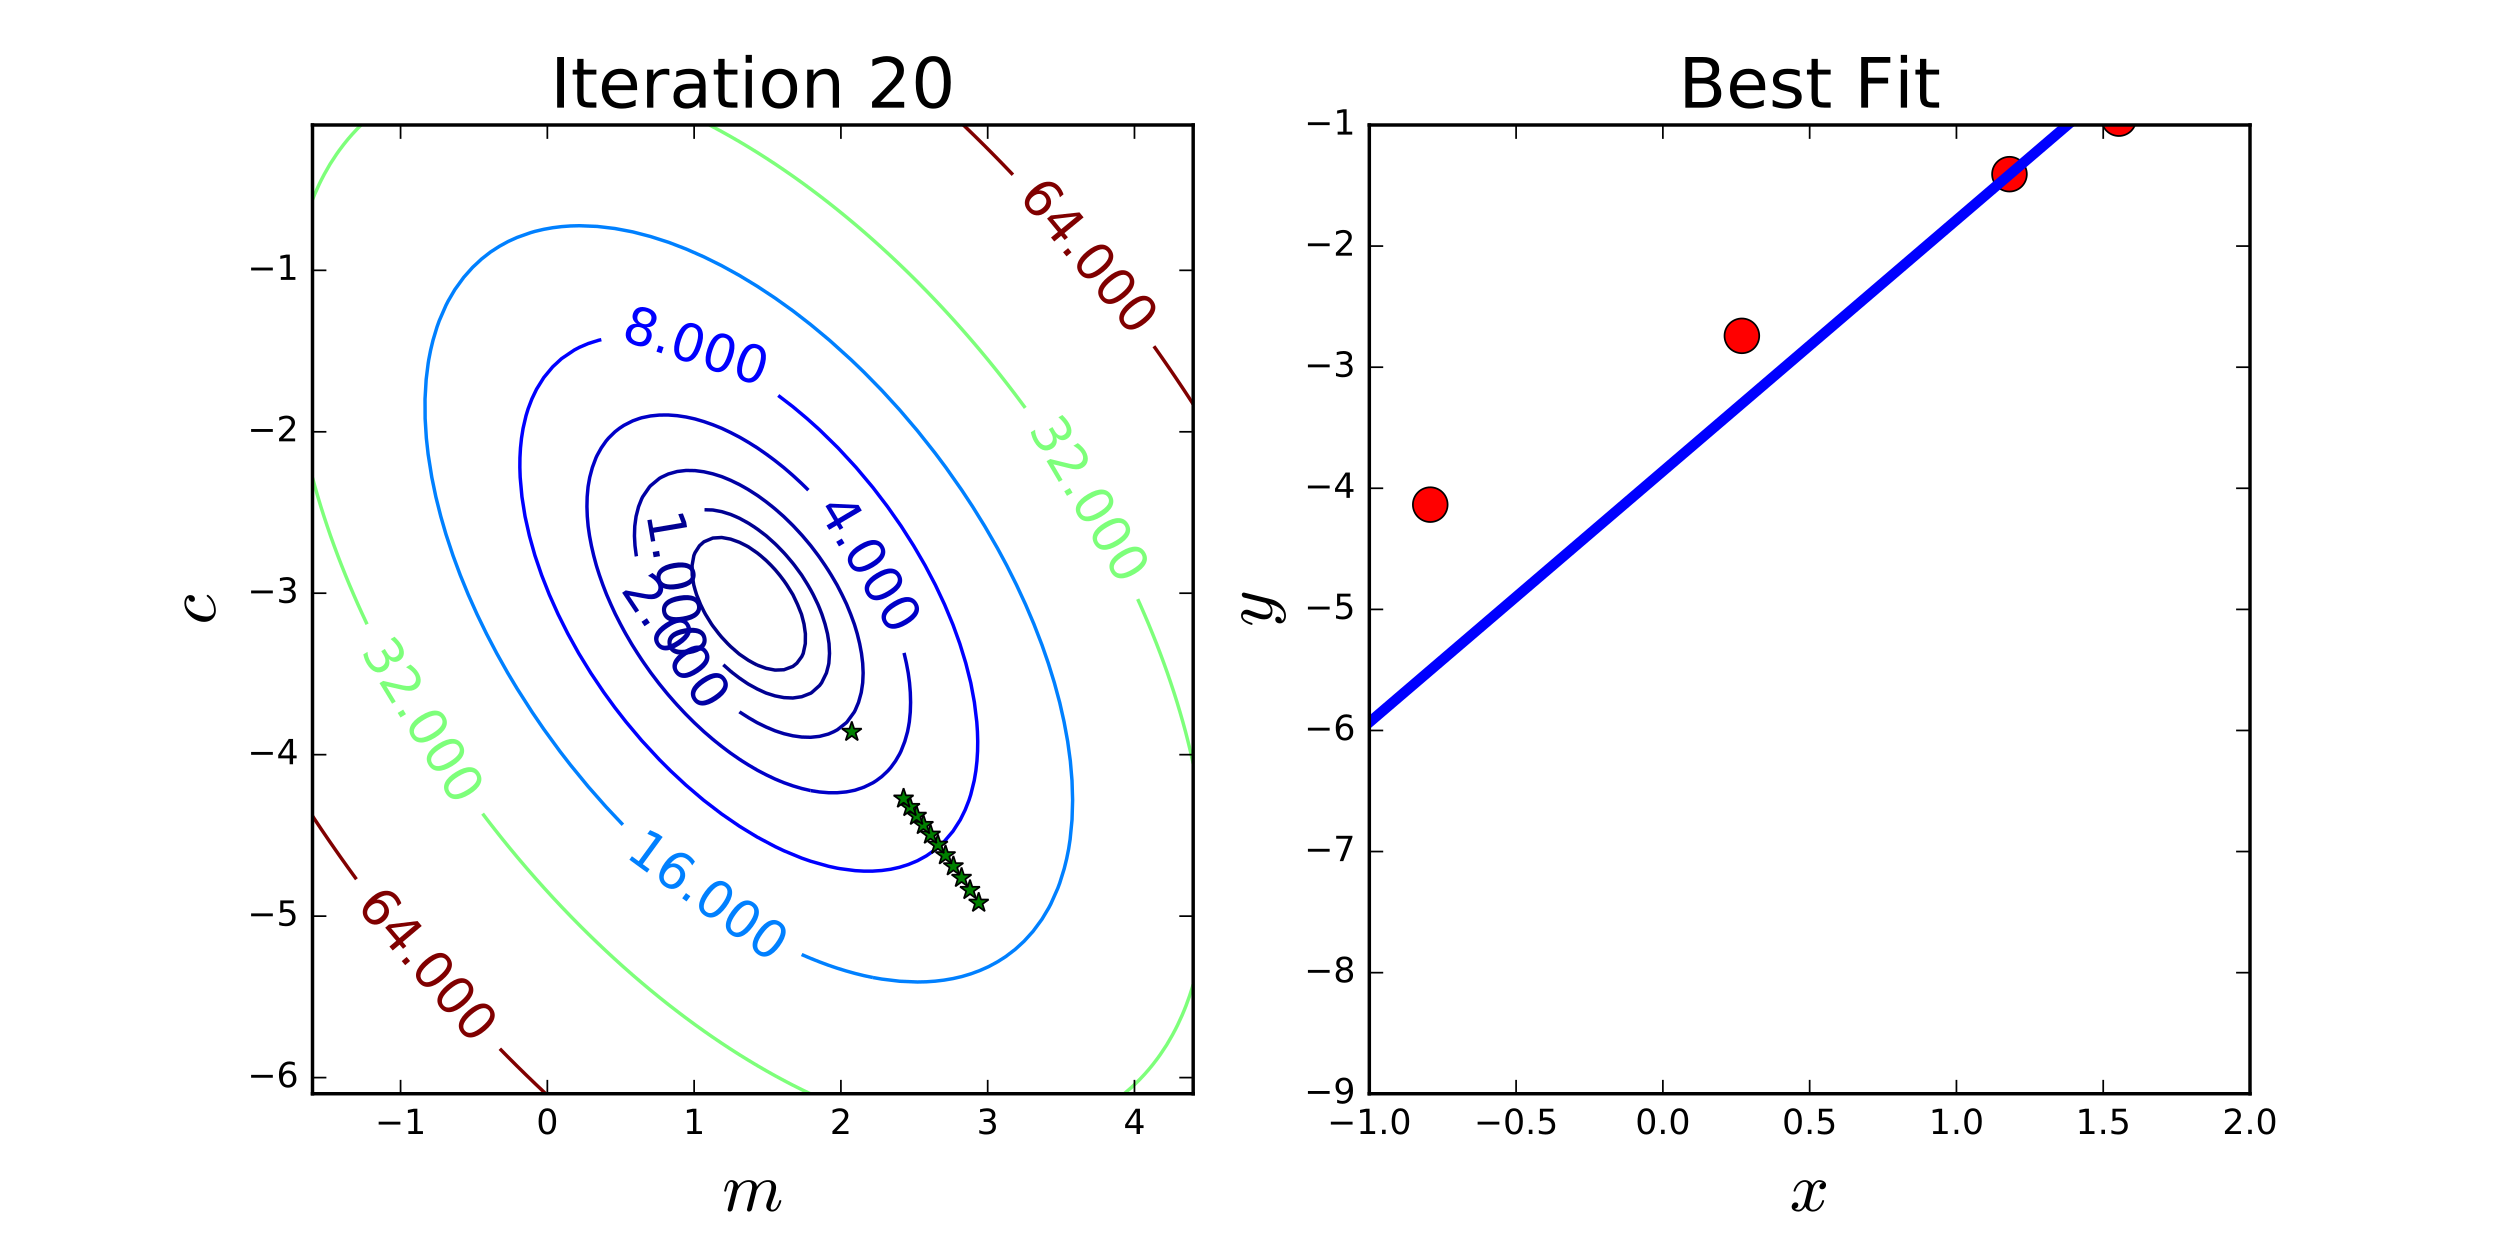 <?xml version="1.0" encoding="utf-8" standalone="no"?>
<!DOCTYPE svg PUBLIC "-//W3C//DTD SVG 1.1//EN"
  "http://www.w3.org/Graphics/SVG/1.1/DTD/svg11.dtd">
<!-- Created with matplotlib (http://matplotlib.org/) -->
<svg height="360pt" version="1.1" viewBox="0 0 720 360" width="720pt" xmlns="http://www.w3.org/2000/svg" xmlns:xlink="http://www.w3.org/1999/xlink">
 <defs>
  <style type="text/css">
*{stroke-linecap:butt;stroke-linejoin:round;stroke-miterlimit:100000;}
  </style>
 </defs>
 <g id="figure_1">
  <g id="patch_1">
   <path d="M 0 360 
L 720 360 
L 720 0 
L 0 0 
L 0 360 
z
" style="fill:none;"/>
  </g>
  <g id="axes_1">
   <g id="patch_2">
    <path d="M 90 315 
L 343.636 315 
L 343.636 36 
L 90 36 
L 90 315 
z
" style="fill:none;"/>
   </g>
   <g id="LineCollection_1"/>
   <g id="LineCollection_2">
    <path clip-path="url(#p084e4c4c6a)" d="M 218.099 191.554 
L 217.028 191 
L 215.537 190.168 
L 212.975 188.424 
L 212.677 188.182 
L 210.413 186.197 
L 209.569 185.364 
L 207.851 183.522 
L 207.032 182.545 
L 205.289 180.274 
L 204.908 179.727 
L 203.166 176.909 
L 202.727 176.087 
L 201.759 174.091 
L 200.614 171.273 
L 200.165 169.786 
L 199.8 168.455 
L 199.362 165.636 
L 199.324 162.818 
L 199.83 160 
L 200.165 159.182 
L 201.452 157.182 
L 202.727 156.042 
L 205.289 154.96 
L 207.851 154.797 
L 210.413 155.266 
L 212.975 156.189 
L 214.957 157.182 
L 215.537 157.496 
L 218.099 159.261 
L 219.017 160 
L 220.661 161.433 
L 222.067 162.818 
L 223.223 164.058 
L 224.541 165.636 
L 225.785 167.269 
L 226.603 168.455 
L 228.347 171.254 
L 228.358 171.273 
L 229.69 174.091 
L 230.826 176.909 
L 230.909 177.204 
L 231.555 179.727 
L 231.954 182.545 
L 231.93 185.364 
L 231.329 188.182 
L 230.909 189.093 
L 229.502 191 
L 228.347 191.929 
L 225.785 192.888 
L 223.223 192.988 
L 220.661 192.488 
L 218.099 191.554 
" style="fill:none;stroke:#000089;"/>
   </g>
   <g id="LineCollection_3">
    <path clip-path="url(#p084e4c4c6a)" d="M 202.9 146.807 
L 205.289 146.88 
L 207.851 147.355 
L 210.413 148.15 
L 211.775 148.727 
L 212.975 149.265 
L 215.537 150.679 
L 216.889 151.545 
L 218.099 152.365 
L 220.661 154.306 
L 220.729 154.364 
L 223.223 156.608 
L 223.81 157.182 
L 225.785 159.227 
L 226.476 160 
L 228.347 162.223 
L 228.813 162.818 
L 230.883 165.636 
L 230.909 165.676 
L 232.643 168.455 
L 233.471 169.894 
L 234.213 171.273 
L 235.573 174.091 
L 236.033 175.195 
L 236.701 176.909 
L 237.611 179.727 
L 238.322 182.545 
L 238.595 184.246 
L 238.763 185.364 
L 238.9 188.182 
L 238.709 191 
L 238.595 191.565 
L 238.008 193.818 
L 236.624 196.636 
L 236.033 197.428 
L 233.771 199.455 
L 233.471 199.651 
L 230.909 200.652 
L 228.347 201.026 
L 225.785 200.913 
L 223.223 200.416 
L 220.661 199.609 
L 220.307 199.455 
L 218.099 198.437 
L 215.537 197.027 
L 214.935 196.636 
L 212.975 195.294 
L 211.039 193.818 
L 210.413 193.313 
L 208.315 191.446 
" style="fill:none;stroke:#000092;"/>
   </g>
   <g id="LineCollection_4">
    <path clip-path="url(#p084e4c4c6a)" d="M 183.289 160.224 
L 183.245 160 
L 182.878 157.182 
L 182.721 154.364 
L 182.809 151.545 
L 183.186 148.727 
L 183.908 145.909 
L 184.793 143.683 
L 185.086 143.091 
L 187.022 140.273 
L 187.355 139.902 
L 189.917 137.77 
L 190.465 137.455 
L 192.479 136.509 
L 195.041 135.791 
L 197.603 135.489 
L 200.165 135.534 
L 202.727 135.873 
L 205.289 136.462 
L 207.851 137.266 
L 208.322 137.455 
L 210.413 138.326 
L 212.975 139.572 
L 214.238 140.273 
L 215.537 141.022 
L 218.099 142.662 
L 218.706 143.091 
L 220.661 144.526 
L 222.414 145.909 
L 223.223 146.573 
L 225.677 148.727 
L 225.785 148.826 
L 228.347 151.333 
L 228.552 151.545 
L 230.909 154.092 
L 231.148 154.364 
L 233.471 157.125 
L 233.517 157.182 
L 235.655 160 
L 236.033 160.524 
L 237.607 162.818 
L 238.595 164.334 
L 239.403 165.636 
L 241.055 168.455 
L 241.157 168.643 
L 242.506 171.273 
L 243.719 173.802 
L 243.852 174.091 
L 244.999 176.909 
L 246.037 179.727 
L 246.281 180.507 
L 246.888 182.545 
L 247.578 185.364 
L 248.108 188.182 
L 248.453 191 
L 248.583 193.818 
L 248.46 196.636 
L 248.039 199.455 
L 247.26 202.273 
L 246.281 204.58 
L 246.01 205.091 
L 243.953 207.909 
L 243.719 208.156 
L 241.157 210.179 
L 240.132 210.727 
L 238.595 211.402 
L 236.033 212.071 
L 233.471 212.338 
L 230.909 212.267 
L 228.347 211.909 
L 225.785 211.308 
L 223.979 210.727 
L 223.223 210.474 
L 220.661 209.394 
L 218.099 208.149 
L 217.672 207.909 
L 215.537 206.662 
L 213.076 205.091 
L 212.975 205.024 
L 212.953 205.008 
" style="fill:none;stroke:#0000a4;"/>
   </g>
   <g id="LineCollection_5">
    <path clip-path="url(#p084e4c4c6a)" d="M 233.471 227.691 
L 233.231 227.636 
L 230.909 227.091 
L 228.347 226.329 
L 225.785 225.424 
L 224.302 224.818 
L 223.223 224.365 
L 220.661 223.146 
L 218.456 222 
L 218.099 221.809 
L 215.537 220.301 
L 213.758 219.182 
L 212.975 218.675 
L 210.413 216.9 
L 209.686 216.364 
L 207.851 214.973 
L 206.058 213.545 
L 205.289 212.915 
L 202.742 210.727 
L 202.727 210.714 
L 200.165 208.328 
L 199.733 207.909 
L 197.603 205.781 
L 196.94 205.091 
L 195.041 203.057 
L 194.336 202.273 
L 192.479 200.142 
L 191.902 199.455 
L 189.917 197.017 
L 189.618 196.636 
L 187.479 193.818 
L 187.355 193.648 
L 185.491 191 
L 184.793 189.973 
L 183.618 188.182 
L 182.231 185.988 
L 181.85 185.364 
L 180.21 182.545 
L 179.669 181.57 
L 178.683 179.727 
L 177.243 176.909 
L 177.107 176.624 
L 175.943 174.091 
L 174.717 171.273 
L 174.545 170.84 
L 173.628 168.455 
L 172.631 165.636 
L 171.983 163.612 
L 171.738 162.818 
L 170.981 160 
L 170.329 157.182 
L 169.792 154.364 
L 169.421 151.805 
L 169.385 151.545 
L 169.138 148.727 
L 169.038 145.909 
L 169.104 143.091 
L 169.355 140.273 
L 169.421 139.847 
L 169.846 137.455 
L 170.602 134.636 
L 171.652 131.818 
L 171.983 131.121 
L 173.164 129 
L 174.545 127.026 
L 175.258 126.182 
L 177.107 124.364 
L 178.389 123.364 
L 179.669 122.51 
L 182.231 121.21 
L 184.081 120.545 
L 184.793 120.321 
L 187.355 119.793 
L 189.917 119.536 
L 192.479 119.519 
L 195.041 119.714 
L 197.603 120.101 
L 199.635 120.545 
L 200.165 120.665 
L 202.727 121.421 
L 205.289 122.321 
L 207.851 123.351 
L 207.878 123.364 
L 210.413 124.569 
L 212.975 125.896 
L 213.477 126.182 
L 215.537 127.39 
L 218.099 128.991 
L 218.112 129 
L 220.661 130.774 
L 222.084 131.818 
L 223.223 132.678 
L 225.691 134.636 
L 225.785 134.713 
L 228.347 136.928 
L 228.93 137.455 
L 230.909 139.295 
L 231.916 140.273 
L 232.809 141.165 
" style="fill:none;stroke:#0000c8;"/>
    <path clip-path="url(#p084e4c4c6a)" d="M 260.362 188.039 
L 260.4 188.182 
L 261.042 191 
L 261.567 193.818 
L 261.653 194.452 
L 261.94 196.636 
L 262.171 199.455 
L 262.25 202.273 
L 262.161 205.091 
L 261.884 207.909 
L 261.653 209.267 
L 261.372 210.727 
L 260.575 213.545 
L 259.475 216.364 
L 259.091 217.137 
L 257.9 219.182 
L 256.529 221.064 
L 255.704 222 
L 253.967 223.641 
L 252.39 224.818 
L 251.405 225.448 
L 248.843 226.698 
L 246.281 227.566 
L 245.96 227.636 
L 243.719 228.07 
L 241.157 228.303 
L 238.595 228.301 
L 236.033 228.089 
L 233.471 227.691 
" style="fill:none;stroke:#0000c8;"/>
   </g>
   <g id="LineCollection_6">
    <path clip-path="url(#p084e4c4c6a)" d="M 224.134 113.895 
L 228.347 117.129 
L 232.422 120.545 
L 236.033 123.789 
L 241.353 129 
L 246.558 134.636 
L 251.405 140.412 
L 255.596 145.909 
L 259.543 151.545 
L 263.133 157.182 
L 266.411 162.818 
L 269.376 168.455 
L 272.029 174.091 
L 274.463 179.938 
L 276.422 185.364 
L 278.153 191 
L 279.587 196.685 
L 280.625 202.273 
L 281.312 207.909 
L 281.503 210.727 
L 281.582 213.545 
L 281.539 216.364 
L 281.364 219.182 
L 281.047 222 
L 280.573 224.818 
L 279.587 228.823 
L 279.067 230.455 
L 277.959 233.273 
L 276.571 236.091 
L 274.463 239.386 
L 271.901 242.401 
L 269.339 244.72 
L 266.777 246.497 
L 264.215 247.898 
L 261.653 248.963 
L 259.091 249.775 
L 256.529 250.348 
L 253.967 250.702 
L 251.405 250.877 
L 248.843 250.887 
L 246.281 250.745 
L 241.994 250.182 
L 241.157 250.043 
L 238.595 249.486 
L 233.471 248.034 
L 230.909 247.145 
L 225.785 245.029 
L 223.223 243.815 
L 218.099 241.091 
L 212.975 237.965 
L 207.851 234.442 
L 202.639 230.455 
L 197.603 226.163 
L 193.126 222 
L 189.917 218.798 
L 184.793 213.256 
L 180.297 207.909 
L 177.107 203.816 
L 173.929 199.455 
L 170.143 193.818 
L 166.682 188.182 
L 163.557 182.545 
L 160.734 176.909 
L 158.21 171.273 
L 155.987 165.636 
L 154.05 159.952 
L 152.483 154.364 
L 151.213 148.727 
L 150.32 143.091 
L 149.81 137.455 
L 149.717 134.636 
L 149.743 131.818 
L 149.9 129 
L 150.197 126.182 
L 150.648 123.364 
L 151.488 119.746 
L 152.105 117.727 
L 153.177 114.909 
L 154.525 112.091 
L 156.612 108.738 
L 159.174 105.65 
L 161.736 103.282 
L 165.384 100.818 
L 166.86 100.034 
L 169.421 98.938 
L 172.393 98 
L 173.184 97.824 
L 173.184 97.824 
" style="fill:none;stroke:#0000ff;"/>
   </g>
   <g id="LineCollection_7">
    <path clip-path="url(#p084e4c4c6a)" d="M 251.405 281.529 
L 249.748 281.182 
L 248.843 280.989 
L 246.281 280.356 
L 243.719 279.643 
L 241.157 278.857 
L 239.695 278.364 
L 238.595 277.987 
L 236.033 277.034 
L 233.471 276.016 
L 232.365 275.545 
L 230.909 274.918 
L 230.877 274.903 
" style="fill:none;stroke:#0080ff;"/>
    <path clip-path="url(#p084e4c4c6a)" d="M 179.387 237.531 
L 174.545 232.39 
L 169.421 226.567 
L 164.298 220.314 
L 161.242 216.364 
L 156.612 210.009 
L 153.253 205.091 
L 148.926 198.32 
L 146.228 193.818 
L 143.066 188.182 
L 140.118 182.545 
L 137.385 176.909 
L 134.865 171.273 
L 132.558 165.636 
L 130.464 160 
L 128.43 153.847 
L 126.947 148.727 
L 125.525 143.091 
L 124.356 137.455 
L 123.306 130.859 
L 122.787 126.182 
L 122.438 120.545 
L 122.408 114.909 
L 122.736 109.273 
L 123.306 104.697 
L 123.472 103.636 
L 124.025 100.818 
L 124.704 98 
L 125.868 94.139 
L 126.506 92.364 
L 128.43 87.947 
L 129.053 86.727 
L 130.992 83.414 
L 133.554 79.876 
L 136.116 76.995 
L 138.678 74.607 
L 141.24 72.601 
L 143.802 70.947 
L 146.364 69.538 
L 148.926 68.384 
L 152.828 67 
L 154.05 66.643 
L 156.612 66.041 
L 159.174 65.585 
L 161.736 65.266 
L 164.298 65.077 
L 166.86 65.008 
L 171.983 65.208 
L 177.107 65.814 
L 182.231 66.785 
L 187.355 68.116 
L 192.653 69.818 
L 197.603 71.721 
L 202.727 73.977 
L 207.851 76.52 
L 212.975 79.348 
L 218.099 82.457 
L 223.223 85.846 
L 228.393 89.545 
L 233.471 93.483 
L 238.899 98 
L 245.14 103.636 
L 248.843 107.201 
L 253.967 112.434 
L 259.091 118.041 
L 264.215 124.058 
L 269.339 130.527 
L 272.407 134.636 
L 277.025 141.217 
L 280.114 145.909 
L 283.604 151.545 
L 287.273 157.9 
L 289.923 162.818 
L 292.746 168.455 
L 295.359 174.091 
L 297.761 179.727 
L 300.083 185.738 
L 301.909 191 
L 303.655 196.636 
L 305.207 202.372 
L 306.454 207.909 
L 307.493 213.545 
L 308.258 219.182 
L 308.738 224.818 
L 308.912 230.455 
L 308.744 236.091 
L 308.194 241.727 
L 307.761 244.545 
L 307.19 247.364 
L 306.492 250.182 
L 305.207 254.308 
L 304.649 255.818 
L 302.645 260.312 
L 302.048 261.455 
L 300.083 264.743 
L 297.521 268.215 
L 294.959 271.049 
L 292.397 273.401 
L 289.581 275.545 
L 287.273 277.005 
L 284.711 278.398 
L 282.149 279.529 
L 279.587 280.474 
L 277.025 281.243 
L 274.463 281.83 
L 271.901 282.271 
L 269.339 282.577 
L 266.777 282.755 
L 264.215 282.813 
L 259.091 282.597 
L 253.967 281.977 
L 251.405 281.529 
L 251.405 281.529 
" style="fill:none;stroke:#0080ff;"/>
   </g>
   <g id="LineCollection_8">
    <path clip-path="url(#p084e4c4c6a)" d="M 233.357 315 
L 230.909 313.813 
L 228.347 312.532 
L 227.672 312.182 
L 225.785 311.193 
L 223.223 309.81 
L 222.423 309.364 
L 220.661 308.372 
L 218.099 306.89 
L 217.521 306.545 
L 215.537 305.351 
L 212.975 303.774 
L 212.902 303.727 
L 210.413 302.133 
L 208.542 300.909 
L 207.851 300.453 
L 205.289 298.718 
L 204.384 298.091 
L 202.727 296.932 
L 200.4 295.273 
L 200.165 295.104 
L 197.603 293.215 
L 196.592 292.455 
L 195.041 291.278 
L 192.917 289.636 
L 192.479 289.295 
L 189.917 287.255 
L 189.379 286.818 
L 187.355 285.16 
L 185.964 284 
L 184.793 283.015 
L 182.65 281.182 
L 182.231 280.82 
L 179.669 278.567 
L 179.442 278.364 
L 177.107 276.254 
L 176.335 275.545 
L 174.545 273.886 
L 173.314 272.727 
L 171.983 271.462 
L 170.374 269.909 
L 169.421 268.98 
L 167.513 267.091 
L 166.86 266.438 
L 164.725 264.273 
L 164.298 263.834 
L 162.009 261.455 
L 161.736 261.167 
L 159.362 258.636 
L 159.174 258.434 
L 156.78 255.818 
L 156.612 255.633 
L 154.26 253 
L 154.05 252.761 
L 151.801 250.182 
L 151.488 249.818 
L 149.4 247.364 
L 148.926 246.8 
L 147.054 244.545 
L 146.364 243.704 
L 144.762 241.727 
L 143.802 240.528 
L 142.522 238.909 
L 141.24 237.269 
L 140.33 236.091 
L 138.985 234.328 
" style="fill:none;stroke:#7dff7a;"/>
    <path clip-path="url(#p084e4c4c6a)" d="M 105.718 179.785 
L 105.69 179.727 
L 105.372 179.05 
L 104.378 176.909 
L 103.096 174.091 
L 102.81 173.444 
L 101.86 171.273 
L 100.655 168.455 
L 100.248 167.476 
L 99.492 165.636 
L 98.365 162.818 
L 97.686 161.071 
L 97.274 160 
L 96.227 157.182 
L 95.208 154.364 
L 95.124 154.12 
L 94.241 151.545 
L 93.305 148.727 
L 92.562 146.404 
L 92.406 145.909 
L 91.555 143.091 
L 90.739 140.273 
L 90 137.609 
" style="fill:none;stroke:#7dff7a;"/>
    <path clip-path="url(#p084e4c4c6a)" d="M 343.636 283.575 
L 343.512 284 
L 342.599 286.818 
L 341.576 289.636 
L 341.074 290.894 
L 340.418 292.455 
L 339.116 295.273 
L 338.512 296.472 
L 337.65 298.091 
L 336.014 300.909 
L 335.95 301.01 
L 334.149 303.727 
L 333.388 304.79 
L 332.049 306.545 
L 330.826 308.037 
L 329.662 309.364 
L 328.264 310.854 
L 326.924 312.182 
L 325.702 313.319 
L 323.746 315 
" style="fill:none;stroke:#7dff7a;"/>
    <path clip-path="url(#p084e4c4c6a)" d="M 90 57.469 
L 90.72 55.727 
L 92.001 52.909 
L 92.562 51.778 
L 93.446 50.091 
L 95.058 47.273 
L 95.124 47.166 
L 96.895 44.455 
L 97.686 43.333 
L 98.962 41.636 
L 100.248 40.044 
L 101.308 38.818 
L 102.81 37.193 
L 103.997 36 
" style="fill:none;stroke:#7dff7a;"/>
    <path clip-path="url(#p084e4c4c6a)" d="M 204.308 36 
L 205.289 36.512 
L 207.851 37.896 
L 209.51 38.818 
L 210.413 39.325 
L 212.975 40.808 
L 214.369 41.636 
L 215.537 42.338 
L 218.099 43.917 
L 218.949 44.455 
L 220.661 45.549 
L 223.223 47.222 
L 223.299 47.273 
L 225.785 48.958 
L 227.424 50.091 
L 228.347 50.735 
L 230.909 52.563 
L 231.383 52.909 
L 233.471 54.448 
L 235.176 55.727 
L 236.033 56.377 
L 238.595 58.356 
L 238.835 58.545 
L 241.157 60.396 
L 242.351 61.364 
L 243.719 62.483 
L 245.759 64.182 
L 246.281 64.621 
L 248.843 66.813 
L 249.058 67 
L 251.405 69.066 
L 252.246 69.818 
L 253.967 71.372 
L 255.345 72.636 
L 256.529 73.733 
L 258.358 75.455 
L 259.091 76.151 
L 261.29 78.273 
L 261.653 78.626 
L 264.144 81.091 
L 264.215 81.162 
L 266.777 83.762 
L 266.919 83.909 
L 269.339 86.427 
L 269.623 86.727 
L 271.901 89.156 
L 272.261 89.545 
L 274.463 91.952 
L 274.835 92.364 
L 277.025 94.816 
L 277.347 95.182 
L 279.587 97.751 
L 279.801 98 
L 282.149 100.759 
L 282.198 100.818 
L 284.537 103.636 
L 284.711 103.848 
L 286.821 106.455 
L 287.273 107.019 
L 289.054 109.273 
L 289.835 110.273 
L 291.237 112.091 
L 292.397 113.613 
L 293.372 114.909 
L 294.959 117.042 
L 295.276 117.473 
" style="fill:none;stroke:#7dff7a;"/>
    <path clip-path="url(#p084e4c4c6a)" d="M 327.656 172.544 
L 328.264 173.883 
L 328.358 174.091 
L 329.587 176.909 
L 330.792 179.727 
L 330.826 179.812 
L 331.945 182.545 
L 333.071 185.364 
L 333.388 186.186 
L 334.152 188.182 
L 335.197 191 
L 335.95 193.093 
L 336.208 193.818 
L 337.172 196.636 
L 338.105 199.455 
L 338.512 200.736 
L 338.995 202.273 
L 339.843 205.091 
L 340.657 207.909 
L 341.074 209.429 
L 341.427 210.727 
L 342.152 213.545 
L 342.84 216.364 
L 343.489 219.182 
L 343.636 219.869 
" style="fill:none;stroke:#7dff7a;"/>
   </g>
   <g id="LineCollection_9">
    <path clip-path="url(#p084e4c4c6a)" d="M 157.19 315 
L 156.612 314.458 
L 154.208 312.182 
L 154.05 312.03 
L 151.488 309.558 
L 151.288 309.364 
L 148.926 307.042 
L 148.425 306.545 
L 146.364 304.484 
L 145.614 303.727 
L 143.956 302.039 
" style="fill:none;stroke:#800000;"/>
    <path clip-path="url(#p084e4c4c6a)" d="M 102.652 253.222 
L 102.49 253 
L 100.446 250.182 
L 100.248 249.906 
L 98.438 247.364 
L 97.686 246.298 
L 96.46 244.545 
L 95.124 242.618 
L 94.511 241.727 
L 92.592 238.909 
L 92.562 238.865 
L 90.71 236.091 
L 90 235.017 
" style="fill:none;stroke:#800000;"/>
    <path clip-path="url(#p084e4c4c6a)" d="M 277.457 36 
L 279.587 38.056 
L 280.368 38.818 
L 282.149 40.567 
L 283.226 41.636 
L 284.711 43.121 
L 286.031 44.455 
L 287.273 45.718 
L 288.785 47.273 
L 289.835 48.36 
L 291.49 50.091 
L 291.712 50.326 
" style="fill:none;stroke:#800000;"/>
    <path clip-path="url(#p084e4c4c6a)" d="M 332.327 99.718 
L 333.11 100.818 
L 333.388 101.213 
L 335.082 103.636 
L 335.95 104.89 
L 337.025 106.455 
L 338.512 108.64 
L 338.94 109.273 
L 340.822 112.091 
L 341.074 112.472 
L 342.671 114.909 
L 343.636 116.397 
" style="fill:none;stroke:#800000;"/>
   </g>
   <g id="line2d_1">
    <defs>
     <path d="M 0 -3 
L -0.674 -0.927 
L -2.853 -0.927 
L -1.09 0.354 
L -1.763 2.427 
L -0 1.146 
L 1.763 2.427 
L 1.09 0.354 
L 2.853 -0.927 
L 0.674 -0.927 
z
" id="mbb933db920" style="stroke:#000000;stroke-linejoin:bevel;stroke-width:0.5;"/>
    </defs>
    <g clip-path="url(#p084e4c4c6a)">
     <use style="fill:#008000;stroke:#000000;stroke-linejoin:bevel;stroke-width:0.5;" x="281.867" xlink:href="#mbb933db920" y="260.001"/>
    </g>
   </g>
   <g id="line2d_2">
    <g clip-path="url(#p084e4c4c6a)">
     <use style="fill:#008000;stroke:#000000;stroke-linejoin:bevel;stroke-width:0.5;" x="279.358" xlink:href="#mbb933db920" y="256.335"/>
    </g>
   </g>
   <g id="line2d_3">
    <g clip-path="url(#p084e4c4c6a)">
     <use style="fill:#008000;stroke:#000000;stroke-linejoin:bevel;stroke-width:0.5;" x="276.928" xlink:href="#mbb933db920" y="252.839"/>
    </g>
   </g>
   <g id="line2d_4">
    <g clip-path="url(#p084e4c4c6a)">
     <use style="fill:#008000;stroke:#000000;stroke-linejoin:bevel;stroke-width:0.5;" x="274.576" xlink:href="#mbb933db920" y="249.505"/>
    </g>
   </g>
   <g id="line2d_5">
    <g clip-path="url(#p084e4c4c6a)">
     <use style="fill:#008000;stroke:#000000;stroke-linejoin:bevel;stroke-width:0.5;" x="272.303" xlink:href="#mbb933db920" y="246.324"/>
    </g>
   </g>
   <g id="line2d_6">
    <g clip-path="url(#p084e4c4c6a)">
     <use style="fill:#008000;stroke:#000000;stroke-linejoin:bevel;stroke-width:0.5;" x="270.106" xlink:href="#mbb933db920" y="243.286"/>
    </g>
   </g>
   <g id="line2d_7">
    <g clip-path="url(#p084e4c4c6a)">
     <use style="fill:#008000;stroke:#000000;stroke-linejoin:bevel;stroke-width:0.5;" x="267.986" xlink:href="#mbb933db920" y="240.385"/>
    </g>
   </g>
   <g id="line2d_8">
    <g clip-path="url(#p084e4c4c6a)">
     <use style="fill:#008000;stroke:#000000;stroke-linejoin:bevel;stroke-width:0.5;" x="265.939" xlink:href="#mbb933db920" y="237.612"/>
    </g>
   </g>
   <g id="line2d_9">
    <g clip-path="url(#p084e4c4c6a)">
     <use style="fill:#008000;stroke:#000000;stroke-linejoin:bevel;stroke-width:0.5;" x="263.966" xlink:href="#mbb933db920" y="234.962"/>
    </g>
   </g>
   <g id="line2d_10">
    <g clip-path="url(#p084e4c4c6a)">
     <use style="fill:#008000;stroke:#000000;stroke-linejoin:bevel;stroke-width:0.5;" x="262.065" xlink:href="#mbb933db920" y="232.428"/>
    </g>
   </g>
   <g id="line2d_11">
    <g clip-path="url(#p084e4c4c6a)">
     <use style="fill:#008000;stroke:#000000;stroke-linejoin:bevel;stroke-width:0.5;" x="260.232" xlink:href="#mbb933db920" y="230.004"/>
    </g>
   </g>
   <g id="line2d_12">
    <g clip-path="url(#p084e4c4c6a)">
     <use style="fill:#008000;stroke:#000000;stroke-linejoin:bevel;stroke-width:0.5;" x="245.318" xlink:href="#mbb933db920" y="210.783"/>
    </g>
   </g>
   <g id="patch_3">
    <path d="M 90 36 
L 343.636 36 
" style="fill:none;stroke:#000000;stroke-linecap:square;stroke-linejoin:miter;"/>
   </g>
   <g id="patch_4">
    <path d="M 90 315 
L 90 36 
" style="fill:none;stroke:#000000;stroke-linecap:square;stroke-linejoin:miter;"/>
   </g>
   <g id="patch_5">
    <path d="M 90 315 
L 343.636 315 
" style="fill:none;stroke:#000000;stroke-linecap:square;stroke-linejoin:miter;"/>
   </g>
   <g id="patch_6">
    <path d="M 343.636 315 
L 343.636 36 
" style="fill:none;stroke:#000000;stroke-linecap:square;stroke-linejoin:miter;"/>
   </g>
   <g id="matplotlib.axis_1">
    <g id="xtick_1">
     <g id="line2d_13">
      <defs>
       <path d="M 0 0 
L 0 -4 
" id="me6ff84b366" style="stroke:#000000;stroke-width:0.5;"/>
      </defs>
      <g>
       <use style="stroke:#000000;stroke-width:0.5;" x="115.364" xlink:href="#me6ff84b366" y="315.0"/>
      </g>
     </g>
     <g id="line2d_14">
      <defs>
       <path d="M 0 0 
L 0 4 
" id="m1af34f075d" style="stroke:#000000;stroke-width:0.5;"/>
      </defs>
      <g>
       <use style="stroke:#000000;stroke-width:0.5;" x="115.364" xlink:href="#m1af34f075d" y="36.0"/>
      </g>
     </g>
     <g id="text_1">
      <!-- −1 -->
      <defs>
       <path d="M 10.594 35.5 
L 73.188 35.5 
L 73.188 27.203 
L 10.594 27.203 
z
" id="BitstreamVeraSans-Roman-2212"/>
       <path d="M 12.406 8.297 
L 28.516 8.297 
L 28.516 63.922 
L 10.984 60.406 
L 10.984 69.391 
L 28.422 72.906 
L 38.281 72.906 
L 38.281 8.297 
L 54.391 8.297 
L 54.391 0 
L 12.406 0 
z
" id="BitstreamVeraSans-Roman-31"/>
      </defs>
      <g transform="translate(107.993 326.598)scale(0.1 -0.1)">
       <use xlink:href="#BitstreamVeraSans-Roman-2212"/>
       <use x="83.789" xlink:href="#BitstreamVeraSans-Roman-31"/>
      </g>
     </g>
    </g>
    <g id="xtick_2">
     <g id="line2d_15">
      <g>
       <use style="stroke:#000000;stroke-width:0.5;" x="157.636" xlink:href="#me6ff84b366" y="315.0"/>
      </g>
     </g>
     <g id="line2d_16">
      <g>
       <use style="stroke:#000000;stroke-width:0.5;" x="157.636" xlink:href="#m1af34f075d" y="36.0"/>
      </g>
     </g>
     <g id="text_2">
      <!-- 0 -->
      <defs>
       <path d="M 31.781 66.406 
Q 24.172 66.406 20.328 58.906 
Q 16.5 51.422 16.5 36.375 
Q 16.5 21.391 20.328 13.891 
Q 24.172 6.391 31.781 6.391 
Q 39.453 6.391 43.281 13.891 
Q 47.125 21.391 47.125 36.375 
Q 47.125 51.422 43.281 58.906 
Q 39.453 66.406 31.781 66.406 
M 31.781 74.219 
Q 44.047 74.219 50.516 64.516 
Q 56.984 54.828 56.984 36.375 
Q 56.984 17.969 50.516 8.266 
Q 44.047 -1.422 31.781 -1.422 
Q 19.531 -1.422 13.062 8.266 
Q 6.594 17.969 6.594 36.375 
Q 6.594 54.828 13.062 64.516 
Q 19.531 74.219 31.781 74.219 
" id="BitstreamVeraSans-Roman-30"/>
      </defs>
      <g transform="translate(154.455 326.598)scale(0.1 -0.1)">
       <use xlink:href="#BitstreamVeraSans-Roman-30"/>
      </g>
     </g>
    </g>
    <g id="xtick_3">
     <g id="line2d_17">
      <g>
       <use style="stroke:#000000;stroke-width:0.5;" x="199.909" xlink:href="#me6ff84b366" y="315.0"/>
      </g>
     </g>
     <g id="line2d_18">
      <g>
       <use style="stroke:#000000;stroke-width:0.5;" x="199.909" xlink:href="#m1af34f075d" y="36.0"/>
      </g>
     </g>
     <g id="text_3">
      <!-- 1 -->
      <g transform="translate(196.728 326.598)scale(0.1 -0.1)">
       <use xlink:href="#BitstreamVeraSans-Roman-31"/>
      </g>
     </g>
    </g>
    <g id="xtick_4">
     <g id="line2d_19">
      <g>
       <use style="stroke:#000000;stroke-width:0.5;" x="242.182" xlink:href="#me6ff84b366" y="315.0"/>
      </g>
     </g>
     <g id="line2d_20">
      <g>
       <use style="stroke:#000000;stroke-width:0.5;" x="242.182" xlink:href="#m1af34f075d" y="36.0"/>
      </g>
     </g>
     <g id="text_4">
      <!-- 2 -->
      <defs>
       <path d="M 19.188 8.297 
L 53.609 8.297 
L 53.609 0 
L 7.328 0 
L 7.328 8.297 
Q 12.938 14.109 22.625 23.891 
Q 32.328 33.688 34.812 36.531 
Q 39.547 41.844 41.422 45.531 
Q 43.312 49.219 43.312 52.781 
Q 43.312 58.594 39.234 62.25 
Q 35.156 65.922 28.609 65.922 
Q 23.969 65.922 18.812 64.312 
Q 13.672 62.703 7.812 59.422 
L 7.812 69.391 
Q 13.766 71.781 18.938 73 
Q 24.125 74.219 28.422 74.219 
Q 39.75 74.219 46.484 68.547 
Q 53.219 62.891 53.219 53.422 
Q 53.219 48.922 51.531 44.891 
Q 49.859 40.875 45.406 35.406 
Q 44.188 33.984 37.641 27.219 
Q 31.109 20.453 19.188 8.297 
" id="BitstreamVeraSans-Roman-32"/>
      </defs>
      <g transform="translate(239.001 326.598)scale(0.1 -0.1)">
       <use xlink:href="#BitstreamVeraSans-Roman-32"/>
      </g>
     </g>
    </g>
    <g id="xtick_5">
     <g id="line2d_21">
      <g>
       <use style="stroke:#000000;stroke-width:0.5;" x="284.455" xlink:href="#me6ff84b366" y="315.0"/>
      </g>
     </g>
     <g id="line2d_22">
      <g>
       <use style="stroke:#000000;stroke-width:0.5;" x="284.455" xlink:href="#m1af34f075d" y="36.0"/>
      </g>
     </g>
     <g id="text_5">
      <!-- 3 -->
      <defs>
       <path d="M 40.578 39.312 
Q 47.656 37.797 51.625 33 
Q 55.609 28.219 55.609 21.188 
Q 55.609 10.406 48.188 4.484 
Q 40.766 -1.422 27.094 -1.422 
Q 22.516 -1.422 17.656 -0.516 
Q 12.797 0.391 7.625 2.203 
L 7.625 11.719 
Q 11.719 9.328 16.594 8.109 
Q 21.484 6.891 26.812 6.891 
Q 36.078 6.891 40.938 10.547 
Q 45.797 14.203 45.797 21.188 
Q 45.797 27.641 41.281 31.266 
Q 36.766 34.906 28.719 34.906 
L 20.219 34.906 
L 20.219 43.016 
L 29.109 43.016 
Q 36.375 43.016 40.234 45.922 
Q 44.094 48.828 44.094 54.297 
Q 44.094 59.906 40.109 62.906 
Q 36.141 65.922 28.719 65.922 
Q 24.656 65.922 20.016 65.031 
Q 15.375 64.156 9.812 62.312 
L 9.812 71.094 
Q 15.438 72.656 20.344 73.438 
Q 25.25 74.219 29.594 74.219 
Q 40.828 74.219 47.359 69.109 
Q 53.906 64.016 53.906 55.328 
Q 53.906 49.266 50.438 45.094 
Q 46.969 40.922 40.578 39.312 
" id="BitstreamVeraSans-Roman-33"/>
      </defs>
      <g transform="translate(281.273 326.598)scale(0.1 -0.1)">
       <use xlink:href="#BitstreamVeraSans-Roman-33"/>
      </g>
     </g>
    </g>
    <g id="xtick_6">
     <g id="line2d_23">
      <g>
       <use style="stroke:#000000;stroke-width:0.5;" x="326.727" xlink:href="#me6ff84b366" y="315.0"/>
      </g>
     </g>
     <g id="line2d_24">
      <g>
       <use style="stroke:#000000;stroke-width:0.5;" x="326.727" xlink:href="#m1af34f075d" y="36.0"/>
      </g>
     </g>
     <g id="text_6">
      <!-- 4 -->
      <defs>
       <path d="M 37.797 64.312 
L 12.891 25.391 
L 37.797 25.391 
z
M 35.203 72.906 
L 47.609 72.906 
L 47.609 25.391 
L 58.016 25.391 
L 58.016 17.188 
L 47.609 17.188 
L 47.609 0 
L 37.797 0 
L 37.797 17.188 
L 4.891 17.188 
L 4.891 26.703 
z
" id="BitstreamVeraSans-Roman-34"/>
      </defs>
      <g transform="translate(323.546 326.598)scale(0.1 -0.1)">
       <use xlink:href="#BitstreamVeraSans-Roman-34"/>
      </g>
     </g>
    </g>
    <g id="text_7">
     <!-- $m$ -->
     <defs>
      <path d="M 7.719 1.703 
Q 7.719 2.297 7.812 2.594 
L 15.281 32.422 
Q 16.016 35.203 16.016 37.312 
Q 16.016 41.609 13.094 41.609 
Q 9.969 41.609 8.453 37.859 
Q 6.938 34.125 5.516 28.422 
Q 5.516 28.125 5.219 27.953 
Q 4.938 27.781 4.688 27.781 
L 3.516 27.781 
Q 3.172 27.781 2.922 28.141 
Q 2.688 28.516 2.688 28.812 
Q 3.766 33.156 4.766 36.172 
Q 5.766 39.203 7.891 41.688 
Q 10.016 44.188 13.188 44.188 
Q 16.938 44.188 19.812 41.812 
Q 22.703 39.453 22.703 35.797 
Q 25.688 39.703 29.688 41.938 
Q 33.688 44.188 38.188 44.188 
Q 42.922 44.188 46.359 41.766 
Q 49.812 39.359 49.812 34.906 
Q 52.875 39.266 57 41.719 
Q 61.141 44.188 66.016 44.188 
Q 71.188 44.188 74.328 41.375 
Q 77.484 38.578 77.484 33.406 
Q 77.484 29.297 75.656 23.484 
Q 73.828 17.672 71.094 10.5 
Q 69.672 7.031 69.672 4.5 
Q 69.672 1.516 72.016 1.516 
Q 75.922 1.516 78.516 5.703 
Q 81.109 9.906 82.172 14.703 
Q 82.469 15.281 83.016 15.281 
L 84.188 15.281 
Q 84.578 15.281 84.844 15.016 
Q 85.109 14.75 85.109 14.406 
Q 85.109 14.312 85.016 14.109 
Q 83.641 8.453 80.25 3.656 
Q 76.859 -1.125 71.781 -1.125 
Q 68.266 -1.125 65.766 1.297 
Q 63.281 3.719 63.281 7.172 
Q 63.281 8.938 64.109 11.078 
Q 66.938 18.609 68.812 24.516 
Q 70.703 30.422 70.703 34.906 
Q 70.703 37.703 69.578 39.656 
Q 68.453 41.609 65.828 41.609 
Q 60.359 41.609 56.344 38.25 
Q 52.344 34.906 49.422 29.391 
Q 49.219 28.422 49.125 27.875 
L 42.672 2.203 
Q 42.328 0.828 41.125 -0.141 
Q 39.938 -1.125 38.484 -1.125 
Q 37.312 -1.125 36.406 -0.344 
Q 35.5 0.438 35.5 1.703 
Q 35.5 2.297 35.594 2.594 
L 42 28.078 
Q 43.016 32.172 43.016 34.906 
Q 43.016 37.703 41.859 39.656 
Q 40.719 41.609 37.984 41.609 
Q 34.328 41.609 31.25 39.984 
Q 28.172 38.375 25.875 35.719 
Q 23.578 33.062 21.688 29.391 
L 14.891 2.203 
Q 14.547 0.828 13.344 -0.141 
Q 12.156 -1.125 10.688 -1.125 
Q 9.469 -1.125 8.594 -0.344 
Q 7.719 0.438 7.719 1.703 
" id="Cmmi10-6d"/>
     </defs>
     <g transform="translate(208.018 348.875)scale(0.2 -0.2)">
      <use transform="translate(0.0 0.812)" xlink:href="#Cmmi10-6d"/>
     </g>
    </g>
   </g>
   <g id="matplotlib.axis_2">
    <g id="ytick_1">
     <g id="line2d_25">
      <defs>
       <path d="M 0 0 
L 4 0 
" id="m7669da1798" style="stroke:#000000;stroke-width:0.5;"/>
      </defs>
      <g>
       <use style="stroke:#000000;stroke-width:0.5;" x="90.0" xlink:href="#m7669da1798" y="310.35"/>
      </g>
     </g>
     <g id="line2d_26">
      <defs>
       <path d="M 0 0 
L -4 0 
" id="mddedf440d6" style="stroke:#000000;stroke-width:0.5;"/>
      </defs>
      <g>
       <use style="stroke:#000000;stroke-width:0.5;" x="343.636" xlink:href="#mddedf440d6" y="310.35"/>
      </g>
     </g>
     <g id="text_8">
      <!-- −6 -->
      <defs>
       <path d="M 33.016 40.375 
Q 26.375 40.375 22.484 35.828 
Q 18.609 31.297 18.609 23.391 
Q 18.609 15.531 22.484 10.953 
Q 26.375 6.391 33.016 6.391 
Q 39.656 6.391 43.531 10.953 
Q 47.406 15.531 47.406 23.391 
Q 47.406 31.297 43.531 35.828 
Q 39.656 40.375 33.016 40.375 
M 52.594 71.297 
L 52.594 62.312 
Q 48.875 64.062 45.094 64.984 
Q 41.312 65.922 37.594 65.922 
Q 27.828 65.922 22.672 59.328 
Q 17.531 52.734 16.797 39.406 
Q 19.672 43.656 24.016 45.922 
Q 28.375 48.188 33.594 48.188 
Q 44.578 48.188 50.953 41.516 
Q 57.328 34.859 57.328 23.391 
Q 57.328 12.156 50.688 5.359 
Q 44.047 -1.422 33.016 -1.422 
Q 20.359 -1.422 13.672 8.266 
Q 6.984 17.969 6.984 36.375 
Q 6.984 53.656 15.188 63.938 
Q 23.391 74.219 37.203 74.219 
Q 40.922 74.219 44.703 73.484 
Q 48.484 72.75 52.594 71.297 
" id="BitstreamVeraSans-Roman-36"/>
      </defs>
      <g transform="translate(71.258 313.109)scale(0.1 -0.1)">
       <use xlink:href="#BitstreamVeraSans-Roman-2212"/>
       <use x="83.789" xlink:href="#BitstreamVeraSans-Roman-36"/>
      </g>
     </g>
    </g>
    <g id="ytick_2">
     <g id="line2d_27">
      <g>
       <use style="stroke:#000000;stroke-width:0.5;" x="90.0" xlink:href="#m7669da1798" y="263.85"/>
      </g>
     </g>
     <g id="line2d_28">
      <g>
       <use style="stroke:#000000;stroke-width:0.5;" x="343.636" xlink:href="#mddedf440d6" y="263.85"/>
      </g>
     </g>
     <g id="text_9">
      <!-- −5 -->
      <defs>
       <path d="M 10.797 72.906 
L 49.516 72.906 
L 49.516 64.594 
L 19.828 64.594 
L 19.828 46.734 
Q 21.969 47.469 24.109 47.828 
Q 26.266 48.188 28.422 48.188 
Q 40.625 48.188 47.75 41.5 
Q 54.891 34.812 54.891 23.391 
Q 54.891 11.625 47.562 5.094 
Q 40.234 -1.422 26.906 -1.422 
Q 22.312 -1.422 17.547 -0.641 
Q 12.797 0.141 7.719 1.703 
L 7.719 11.625 
Q 12.109 9.234 16.797 8.062 
Q 21.484 6.891 26.703 6.891 
Q 35.156 6.891 40.078 11.328 
Q 45.016 15.766 45.016 23.391 
Q 45.016 31 40.078 35.438 
Q 35.156 39.891 26.703 39.891 
Q 22.75 39.891 18.812 39.016 
Q 14.891 38.141 10.797 36.281 
z
" id="BitstreamVeraSans-Roman-35"/>
      </defs>
      <g transform="translate(71.258 266.609)scale(0.1 -0.1)">
       <use xlink:href="#BitstreamVeraSans-Roman-2212"/>
       <use x="83.789" xlink:href="#BitstreamVeraSans-Roman-35"/>
      </g>
     </g>
    </g>
    <g id="ytick_3">
     <g id="line2d_29">
      <g>
       <use style="stroke:#000000;stroke-width:0.5;" x="90.0" xlink:href="#m7669da1798" y="217.35"/>
      </g>
     </g>
     <g id="line2d_30">
      <g>
       <use style="stroke:#000000;stroke-width:0.5;" x="343.636" xlink:href="#mddedf440d6" y="217.35"/>
      </g>
     </g>
     <g id="text_10">
      <!-- −4 -->
      <g transform="translate(71.258 220.109)scale(0.1 -0.1)">
       <use xlink:href="#BitstreamVeraSans-Roman-2212"/>
       <use x="83.789" xlink:href="#BitstreamVeraSans-Roman-34"/>
      </g>
     </g>
    </g>
    <g id="ytick_4">
     <g id="line2d_31">
      <g>
       <use style="stroke:#000000;stroke-width:0.5;" x="90.0" xlink:href="#m7669da1798" y="170.85"/>
      </g>
     </g>
     <g id="line2d_32">
      <g>
       <use style="stroke:#000000;stroke-width:0.5;" x="343.636" xlink:href="#mddedf440d6" y="170.85"/>
      </g>
     </g>
     <g id="text_11">
      <!-- −3 -->
      <g transform="translate(71.258 173.609)scale(0.1 -0.1)">
       <use xlink:href="#BitstreamVeraSans-Roman-2212"/>
       <use x="83.789" xlink:href="#BitstreamVeraSans-Roman-33"/>
      </g>
     </g>
    </g>
    <g id="ytick_5">
     <g id="line2d_33">
      <g>
       <use style="stroke:#000000;stroke-width:0.5;" x="90.0" xlink:href="#m7669da1798" y="124.35"/>
      </g>
     </g>
     <g id="line2d_34">
      <g>
       <use style="stroke:#000000;stroke-width:0.5;" x="343.636" xlink:href="#mddedf440d6" y="124.35"/>
      </g>
     </g>
     <g id="text_12">
      <!-- −2 -->
      <g transform="translate(71.258 127.109)scale(0.1 -0.1)">
       <use xlink:href="#BitstreamVeraSans-Roman-2212"/>
       <use x="83.789" xlink:href="#BitstreamVeraSans-Roman-32"/>
      </g>
     </g>
    </g>
    <g id="ytick_6">
     <g id="line2d_35">
      <g>
       <use style="stroke:#000000;stroke-width:0.5;" x="90.0" xlink:href="#m7669da1798" y="77.85"/>
      </g>
     </g>
     <g id="line2d_36">
      <g>
       <use style="stroke:#000000;stroke-width:0.5;" x="343.636" xlink:href="#mddedf440d6" y="77.85"/>
      </g>
     </g>
     <g id="text_13">
      <!-- −1 -->
      <g transform="translate(71.258 80.609)scale(0.1 -0.1)">
       <use xlink:href="#BitstreamVeraSans-Roman-2212"/>
       <use x="83.789" xlink:href="#BitstreamVeraSans-Roman-31"/>
      </g>
     </g>
    </g>
    <g id="text_14">
     <!-- $c$ -->
     <defs>
      <path d="M 11.719 11.922 
Q 11.719 7.562 13.938 4.531 
Q 16.156 1.516 20.312 1.516 
Q 26.266 1.516 31.75 4.25 
Q 37.25 6.984 40.719 11.812 
Q 41.016 12.109 41.5 12.109 
Q 42 12.109 42.5 11.547 
Q 43.016 10.984 43.016 10.5 
Q 43.016 10.109 42.828 9.906 
Q 39.156 4.781 32.953 1.828 
Q 26.766 -1.125 20.125 -1.125 
Q 15.328 -1.125 11.672 1.141 
Q 8.016 3.422 6 7.219 
Q 4 11.031 4 15.828 
Q 4 22.562 7.766 29.203 
Q 11.531 35.844 17.781 40.016 
Q 24.031 44.188 30.906 44.188 
Q 35.406 44.188 38.984 42.016 
Q 42.578 39.844 42.578 35.594 
Q 42.578 32.859 40.984 30.922 
Q 39.406 29 36.719 29 
Q 35.109 29 34 30 
Q 32.906 31 32.906 32.625 
Q 32.906 34.969 34.609 36.625 
Q 36.328 38.281 38.625 38.281 
L 38.812 38.281 
Q 37.641 39.984 35.422 40.797 
Q 33.203 41.609 30.812 41.609 
Q 24.953 41.609 20.547 36.594 
Q 16.156 31.594 13.938 24.625 
Q 11.719 17.672 11.719 11.922 
" id="Cmmi10-63"/>
     </defs>
     <g transform="translate(62.098 179.9)rotate(-90.0)scale(0.2 -0.2)">
      <use transform="translate(0.0 0.812)" xlink:href="#Cmmi10-63"/>
     </g>
    </g>
   </g>
   <g id="text_15">
    <g clip-path="url(#p084e4c4c6a)">
     <!-- 1.000 -->
     <defs>
      <path d="M 10.688 12.406 
L 21 12.406 
L 21 0 
L 10.688 0 
z
" id="BitstreamVeraSans-Roman-2e"/>
     </defs>
     <g style="fill:#000092;" transform="translate(186.127 147.974)rotate(-279.599)scale(0.15 -0.15)">
      <use xlink:href="#BitstreamVeraSans-Roman-31"/>
      <use x="63.623" xlink:href="#BitstreamVeraSans-Roman-2e"/>
      <use x="95.41" xlink:href="#BitstreamVeraSans-Roman-30"/>
      <use x="159.033" xlink:href="#BitstreamVeraSans-Roman-30"/>
      <use x="222.656" xlink:href="#BitstreamVeraSans-Roman-30"/>
     </g>
    </g>
   </g>
   <g id="text_16">
    <g clip-path="url(#p084e4c4c6a)">
     <!-- 2.000 -->
     <g style="fill:#0000a4;" transform="translate(178.565 169.802)rotate(-303.718)scale(0.15 -0.15)">
      <use xlink:href="#BitstreamVeraSans-Roman-32"/>
      <use x="63.623" xlink:href="#BitstreamVeraSans-Roman-2e"/>
      <use x="95.41" xlink:href="#BitstreamVeraSans-Roman-30"/>
      <use x="159.033" xlink:href="#BitstreamVeraSans-Roman-30"/>
      <use x="222.656" xlink:href="#BitstreamVeraSans-Roman-30"/>
     </g>
    </g>
   </g>
   <g id="text_17">
    <g clip-path="url(#p084e4c4c6a)">
     <!-- 4.000 -->
     <g style="fill:#0000c8;" transform="translate(235.156 146.446)rotate(-300.607)scale(0.15 -0.15)">
      <use xlink:href="#BitstreamVeraSans-Roman-34"/>
      <use x="63.623" xlink:href="#BitstreamVeraSans-Roman-2e"/>
      <use x="95.41" xlink:href="#BitstreamVeraSans-Roman-30"/>
      <use x="159.033" xlink:href="#BitstreamVeraSans-Roman-30"/>
      <use x="222.656" xlink:href="#BitstreamVeraSans-Roman-30"/>
     </g>
    </g>
   </g>
   <g id="text_18">
    <g clip-path="url(#p084e4c4c6a)">
     <!-- 8.000 -->
     <defs>
      <path d="M 31.781 34.625 
Q 24.75 34.625 20.719 30.859 
Q 16.703 27.094 16.703 20.516 
Q 16.703 13.922 20.719 10.156 
Q 24.75 6.391 31.781 6.391 
Q 38.812 6.391 42.859 10.172 
Q 46.922 13.969 46.922 20.516 
Q 46.922 27.094 42.891 30.859 
Q 38.875 34.625 31.781 34.625 
M 21.922 38.812 
Q 15.578 40.375 12.031 44.719 
Q 8.5 49.078 8.5 55.328 
Q 8.5 64.062 14.719 69.141 
Q 20.953 74.219 31.781 74.219 
Q 42.672 74.219 48.875 69.141 
Q 55.078 64.062 55.078 55.328 
Q 55.078 49.078 51.531 44.719 
Q 48 40.375 41.703 38.812 
Q 48.828 37.156 52.797 32.312 
Q 56.781 27.484 56.781 20.516 
Q 56.781 9.906 50.312 4.234 
Q 43.844 -1.422 31.781 -1.422 
Q 19.734 -1.422 13.25 4.234 
Q 6.781 9.906 6.781 20.516 
Q 6.781 27.484 10.781 32.312 
Q 14.797 37.156 21.922 38.812 
M 18.312 54.391 
Q 18.312 48.734 21.844 45.562 
Q 25.391 42.391 31.781 42.391 
Q 38.141 42.391 41.719 45.562 
Q 45.312 48.734 45.312 54.391 
Q 45.312 60.062 41.719 63.234 
Q 38.141 66.406 31.781 66.406 
Q 25.391 66.406 21.844 63.234 
Q 18.312 60.062 18.312 54.391 
" id="BitstreamVeraSans-Roman-38"/>
     </defs>
     <g style="fill:#0000ff;" transform="translate(178.485 97.753)rotate(-341.613)scale(0.15 -0.15)">
      <use xlink:href="#BitstreamVeraSans-Roman-38"/>
      <use x="63.623" xlink:href="#BitstreamVeraSans-Roman-2e"/>
      <use x="95.41" xlink:href="#BitstreamVeraSans-Roman-30"/>
      <use x="159.033" xlink:href="#BitstreamVeraSans-Roman-30"/>
      <use x="222.656" xlink:href="#BitstreamVeraSans-Roman-30"/>
     </g>
    </g>
   </g>
   <g id="text_19">
    <g clip-path="url(#p084e4c4c6a)">
     <!-- 16.000 -->
     <g style="fill:#0080ff;" transform="translate(179.758 246.505)rotate(-323.868)scale(0.15 -0.15)">
      <use xlink:href="#BitstreamVeraSans-Roman-31"/>
      <use x="63.623" xlink:href="#BitstreamVeraSans-Roman-36"/>
      <use x="127.246" xlink:href="#BitstreamVeraSans-Roman-2e"/>
      <use x="159.033" xlink:href="#BitstreamVeraSans-Roman-30"/>
      <use x="222.656" xlink:href="#BitstreamVeraSans-Roman-30"/>
      <use x="286.279" xlink:href="#BitstreamVeraSans-Roman-30"/>
     </g>
    </g>
   </g>
   <g id="text_20">
    <g clip-path="url(#p084e4c4c6a)">
     <!-- 32.000 -->
     <g style="fill:#7dff7a;" transform="translate(103.75 187.663)rotate(-301.391)scale(0.15 -0.15)">
      <use xlink:href="#BitstreamVeraSans-Roman-33"/>
      <use x="63.623" xlink:href="#BitstreamVeraSans-Roman-32"/>
      <use x="127.246" xlink:href="#BitstreamVeraSans-Roman-2e"/>
      <use x="159.033" xlink:href="#BitstreamVeraSans-Roman-30"/>
      <use x="222.656" xlink:href="#BitstreamVeraSans-Roman-30"/>
      <use x="286.279" xlink:href="#BitstreamVeraSans-Roman-30"/>
     </g>
    </g>
   </g>
   <g id="text_21">
    <g clip-path="url(#p084e4c4c6a)">
     <!-- 32.000 -->
     <g style="fill:#7dff7a;" transform="translate(296.013 123.655)rotate(-300.482)scale(0.15 -0.15)">
      <use xlink:href="#BitstreamVeraSans-Roman-33"/>
      <use x="63.623" xlink:href="#BitstreamVeraSans-Roman-32"/>
      <use x="127.246" xlink:href="#BitstreamVeraSans-Roman-2e"/>
      <use x="159.033" xlink:href="#BitstreamVeraSans-Roman-30"/>
      <use x="222.656" xlink:href="#BitstreamVeraSans-Roman-30"/>
      <use x="286.279" xlink:href="#BitstreamVeraSans-Roman-30"/>
     </g>
    </g>
   </g>
   <g id="text_22">
    <g clip-path="url(#p084e4c4c6a)">
     <!-- 64.000 -->
     <g style="fill:#800000;" transform="translate(102.33 261)rotate(-310.226)scale(0.15 -0.15)">
      <use xlink:href="#BitstreamVeraSans-Roman-36"/>
      <use x="63.623" xlink:href="#BitstreamVeraSans-Roman-34"/>
      <use x="127.246" xlink:href="#BitstreamVeraSans-Roman-2e"/>
      <use x="159.033" xlink:href="#BitstreamVeraSans-Roman-30"/>
      <use x="222.656" xlink:href="#BitstreamVeraSans-Roman-30"/>
      <use x="286.279" xlink:href="#BitstreamVeraSans-Roman-30"/>
     </g>
    </g>
   </g>
   <g id="text_23">
    <g clip-path="url(#p084e4c4c6a)">
     <!-- 64.000 -->
     <g style="fill:#800000;" transform="translate(293.029 56.661)rotate(-309.425)scale(0.15 -0.15)">
      <use xlink:href="#BitstreamVeraSans-Roman-36"/>
      <use x="63.623" xlink:href="#BitstreamVeraSans-Roman-34"/>
      <use x="127.246" xlink:href="#BitstreamVeraSans-Roman-2e"/>
      <use x="159.033" xlink:href="#BitstreamVeraSans-Roman-30"/>
      <use x="222.656" xlink:href="#BitstreamVeraSans-Roman-30"/>
      <use x="286.279" xlink:href="#BitstreamVeraSans-Roman-30"/>
     </g>
    </g>
   </g>
   <g id="text_24">
    <!-- Iteration 20 -->
    <defs>
     <path d="M 9.812 72.906 
L 19.672 72.906 
L 19.672 0 
L 9.812 0 
z
" id="BitstreamVeraSans-Roman-49"/>
     <path id="BitstreamVeraSans-Roman-20"/>
     <path d="M 9.422 54.688 
L 18.406 54.688 
L 18.406 0 
L 9.422 0 
z
M 9.422 75.984 
L 18.406 75.984 
L 18.406 64.594 
L 9.422 64.594 
z
" id="BitstreamVeraSans-Roman-69"/>
     <path d="M 34.281 27.484 
Q 23.391 27.484 19.188 25 
Q 14.984 22.516 14.984 16.5 
Q 14.984 11.719 18.141 8.906 
Q 21.297 6.109 26.703 6.109 
Q 34.188 6.109 38.703 11.406 
Q 43.219 16.703 43.219 25.484 
L 43.219 27.484 
z
M 52.203 31.203 
L 52.203 0 
L 43.219 0 
L 43.219 8.297 
Q 40.141 3.328 35.547 0.953 
Q 30.953 -1.422 24.312 -1.422 
Q 15.922 -1.422 10.953 3.297 
Q 6 8.016 6 15.922 
Q 6 25.141 12.172 29.828 
Q 18.359 34.516 30.609 34.516 
L 43.219 34.516 
L 43.219 35.406 
Q 43.219 41.609 39.141 45 
Q 35.062 48.391 27.688 48.391 
Q 23 48.391 18.547 47.266 
Q 14.109 46.141 10.016 43.891 
L 10.016 52.203 
Q 14.938 54.109 19.578 55.047 
Q 24.219 56 28.609 56 
Q 40.484 56 46.344 49.844 
Q 52.203 43.703 52.203 31.203 
" id="BitstreamVeraSans-Roman-61"/>
     <path d="M 30.609 48.391 
Q 23.391 48.391 19.188 42.75 
Q 14.984 37.109 14.984 27.297 
Q 14.984 17.484 19.156 11.844 
Q 23.344 6.203 30.609 6.203 
Q 37.797 6.203 41.984 11.859 
Q 46.188 17.531 46.188 27.297 
Q 46.188 37.016 41.984 42.703 
Q 37.797 48.391 30.609 48.391 
M 30.609 56 
Q 42.328 56 49.016 48.375 
Q 55.719 40.766 55.719 27.297 
Q 55.719 13.875 49.016 6.219 
Q 42.328 -1.422 30.609 -1.422 
Q 18.844 -1.422 12.172 6.219 
Q 5.516 13.875 5.516 27.297 
Q 5.516 40.766 12.172 48.375 
Q 18.844 56 30.609 56 
" id="BitstreamVeraSans-Roman-6f"/>
     <path d="M 56.203 29.594 
L 56.203 25.203 
L 14.891 25.203 
Q 15.484 15.922 20.484 11.062 
Q 25.484 6.203 34.422 6.203 
Q 39.594 6.203 44.453 7.469 
Q 49.312 8.734 54.109 11.281 
L 54.109 2.781 
Q 49.266 0.734 44.188 -0.344 
Q 39.109 -1.422 33.891 -1.422 
Q 20.797 -1.422 13.156 6.188 
Q 5.516 13.812 5.516 26.812 
Q 5.516 40.234 12.766 48.109 
Q 20.016 56 32.328 56 
Q 43.359 56 49.781 48.891 
Q 56.203 41.797 56.203 29.594 
M 47.219 32.234 
Q 47.125 39.594 43.094 43.984 
Q 39.062 48.391 32.422 48.391 
Q 24.906 48.391 20.391 44.141 
Q 15.875 39.891 15.188 32.172 
z
" id="BitstreamVeraSans-Roman-65"/>
     <path d="M 54.891 33.016 
L 54.891 0 
L 45.906 0 
L 45.906 32.719 
Q 45.906 40.484 42.875 44.328 
Q 39.844 48.188 33.797 48.188 
Q 26.516 48.188 22.312 43.547 
Q 18.109 38.922 18.109 30.906 
L 18.109 0 
L 9.078 0 
L 9.078 54.688 
L 18.109 54.688 
L 18.109 46.188 
Q 21.344 51.125 25.703 53.562 
Q 30.078 56 35.797 56 
Q 45.219 56 50.047 50.172 
Q 54.891 44.344 54.891 33.016 
" id="BitstreamVeraSans-Roman-6e"/>
     <path d="M 41.109 46.297 
Q 39.594 47.172 37.812 47.578 
Q 36.031 48 33.891 48 
Q 26.266 48 22.188 43.047 
Q 18.109 38.094 18.109 28.812 
L 18.109 0 
L 9.078 0 
L 9.078 54.688 
L 18.109 54.688 
L 18.109 46.188 
Q 20.953 51.172 25.484 53.578 
Q 30.031 56 36.531 56 
Q 37.453 56 38.578 55.875 
Q 39.703 55.766 41.062 55.516 
z
" id="BitstreamVeraSans-Roman-72"/>
     <path d="M 18.312 70.219 
L 18.312 54.688 
L 36.812 54.688 
L 36.812 47.703 
L 18.312 47.703 
L 18.312 18.016 
Q 18.312 11.328 20.141 9.422 
Q 21.969 7.516 27.594 7.516 
L 36.812 7.516 
L 36.812 0 
L 27.594 0 
Q 17.188 0 13.234 3.875 
Q 9.281 7.766 9.281 18.016 
L 9.281 47.703 
L 2.688 47.703 
L 2.688 54.688 
L 9.281 54.688 
L 9.281 70.219 
z
" id="BitstreamVeraSans-Roman-74"/>
    </defs>
    <g transform="translate(158.498 31.0)scale(0.2 -0.2)">
     <use xlink:href="#BitstreamVeraSans-Roman-49"/>
     <use x="29.492" xlink:href="#BitstreamVeraSans-Roman-74"/>
     <use x="68.701" xlink:href="#BitstreamVeraSans-Roman-65"/>
     <use x="130.225" xlink:href="#BitstreamVeraSans-Roman-72"/>
     <use x="171.338" xlink:href="#BitstreamVeraSans-Roman-61"/>
     <use x="232.617" xlink:href="#BitstreamVeraSans-Roman-74"/>
     <use x="271.826" xlink:href="#BitstreamVeraSans-Roman-69"/>
     <use x="299.609" xlink:href="#BitstreamVeraSans-Roman-6f"/>
     <use x="360.791" xlink:href="#BitstreamVeraSans-Roman-6e"/>
     <use x="424.17" xlink:href="#BitstreamVeraSans-Roman-20"/>
     <use x="455.957" xlink:href="#BitstreamVeraSans-Roman-32"/>
     <use x="519.58" xlink:href="#BitstreamVeraSans-Roman-30"/>
    </g>
   </g>
  </g>
  <g id="axes_2">
   <g id="patch_7">
    <path d="M 394.364 315 
L 648 315 
L 648 36 
L 394.364 36 
L 394.364 315 
z
" style="fill:none;"/>
   </g>
   <g id="line2d_37">
    <defs>
     <path d="M 0 5 
C 1.326 5 2.598 4.473 3.536 3.536 
C 4.473 2.598 5 1.326 5 0 
C 5 -1.326 4.473 -2.598 3.536 -3.536 
C 2.598 -4.473 1.326 -5 0 -5 
C -1.326 -5 -2.598 -4.473 -3.536 -3.536 
C -4.473 -2.598 -5 -1.326 -5 0 
C -5 1.326 -4.473 2.598 -3.536 3.536 
C -2.598 4.473 -1.326 5 0 5 
z
" id="maa62381d93" style="stroke:#000000;stroke-width:0.5;"/>
    </defs>
    <g clip-path="url(#peef89735e3)">
     <use style="fill:#ff0000;stroke:#000000;stroke-width:0.5;" x="610.233" xlink:href="#maa62381d93" y="34.165"/>
     <use style="fill:#ff0000;stroke:#000000;stroke-width:0.5;" x="501.659" xlink:href="#maa62381d93" y="96.724"/>
     <use style="fill:#ff0000;stroke:#000000;stroke-width:0.5;" x="578.727" xlink:href="#maa62381d93" y="50.163"/>
     <use style="fill:#ff0000;stroke:#000000;stroke-width:0.5;" x="411.913" xlink:href="#maa62381d93" y="145.338"/>
    </g>
   </g>
   <g id="line2d_38">
    <path clip-path="url(#peef89735e3)" d="M 394.364 208.037 
L 638.678 -1 
" style="fill:none;stroke:#0000ff;stroke-linecap:square;stroke-width:3.0;"/>
   </g>
   <g id="patch_8">
    <path d="M 394.364 36 
L 648 36 
" style="fill:none;stroke:#000000;stroke-linecap:square;stroke-linejoin:miter;"/>
   </g>
   <g id="patch_9">
    <path d="M 394.364 315 
L 394.364 36 
" style="fill:none;stroke:#000000;stroke-linecap:square;stroke-linejoin:miter;"/>
   </g>
   <g id="patch_10">
    <path d="M 394.364 315 
L 648 315 
" style="fill:none;stroke:#000000;stroke-linecap:square;stroke-linejoin:miter;"/>
   </g>
   <g id="patch_11">
    <path d="M 648 315 
L 648 36 
" style="fill:none;stroke:#000000;stroke-linecap:square;stroke-linejoin:miter;"/>
   </g>
   <g id="matplotlib.axis_3">
    <g id="xtick_7">
     <g id="line2d_39">
      <g>
       <use style="stroke:#000000;stroke-width:0.5;" x="394.364" xlink:href="#me6ff84b366" y="315.0"/>
      </g>
     </g>
     <g id="line2d_40">
      <g>
       <use style="stroke:#000000;stroke-width:0.5;" x="394.364" xlink:href="#m1af34f075d" y="36.0"/>
      </g>
     </g>
     <g id="text_25">
      <!-- −1.0 -->
      <g transform="translate(382.222 326.598)scale(0.1 -0.1)">
       <use xlink:href="#BitstreamVeraSans-Roman-2212"/>
       <use x="83.789" xlink:href="#BitstreamVeraSans-Roman-31"/>
       <use x="147.412" xlink:href="#BitstreamVeraSans-Roman-2e"/>
       <use x="179.199" xlink:href="#BitstreamVeraSans-Roman-30"/>
      </g>
     </g>
    </g>
    <g id="xtick_8">
     <g id="line2d_41">
      <g>
       <use style="stroke:#000000;stroke-width:0.5;" x="436.636" xlink:href="#me6ff84b366" y="315.0"/>
      </g>
     </g>
     <g id="line2d_42">
      <g>
       <use style="stroke:#000000;stroke-width:0.5;" x="436.636" xlink:href="#m1af34f075d" y="36.0"/>
      </g>
     </g>
     <g id="text_26">
      <!-- −0.5 -->
      <g transform="translate(424.495 326.598)scale(0.1 -0.1)">
       <use xlink:href="#BitstreamVeraSans-Roman-2212"/>
       <use x="83.789" xlink:href="#BitstreamVeraSans-Roman-30"/>
       <use x="147.412" xlink:href="#BitstreamVeraSans-Roman-2e"/>
       <use x="179.199" xlink:href="#BitstreamVeraSans-Roman-35"/>
      </g>
     </g>
    </g>
    <g id="xtick_9">
     <g id="line2d_43">
      <g>
       <use style="stroke:#000000;stroke-width:0.5;" x="478.909" xlink:href="#me6ff84b366" y="315.0"/>
      </g>
     </g>
     <g id="line2d_44">
      <g>
       <use style="stroke:#000000;stroke-width:0.5;" x="478.909" xlink:href="#m1af34f075d" y="36.0"/>
      </g>
     </g>
     <g id="text_27">
      <!-- 0.0 -->
      <g transform="translate(470.958 326.598)scale(0.1 -0.1)">
       <use xlink:href="#BitstreamVeraSans-Roman-30"/>
       <use x="63.623" xlink:href="#BitstreamVeraSans-Roman-2e"/>
       <use x="95.41" xlink:href="#BitstreamVeraSans-Roman-30"/>
      </g>
     </g>
    </g>
    <g id="xtick_10">
     <g id="line2d_45">
      <g>
       <use style="stroke:#000000;stroke-width:0.5;" x="521.182" xlink:href="#me6ff84b366" y="315.0"/>
      </g>
     </g>
     <g id="line2d_46">
      <g>
       <use style="stroke:#000000;stroke-width:0.5;" x="521.182" xlink:href="#m1af34f075d" y="36.0"/>
      </g>
     </g>
     <g id="text_28">
      <!-- 0.5 -->
      <g transform="translate(513.23 326.598)scale(0.1 -0.1)">
       <use xlink:href="#BitstreamVeraSans-Roman-30"/>
       <use x="63.623" xlink:href="#BitstreamVeraSans-Roman-2e"/>
       <use x="95.41" xlink:href="#BitstreamVeraSans-Roman-35"/>
      </g>
     </g>
    </g>
    <g id="xtick_11">
     <g id="line2d_47">
      <g>
       <use style="stroke:#000000;stroke-width:0.5;" x="563.455" xlink:href="#me6ff84b366" y="315.0"/>
      </g>
     </g>
     <g id="line2d_48">
      <g>
       <use style="stroke:#000000;stroke-width:0.5;" x="563.455" xlink:href="#m1af34f075d" y="36.0"/>
      </g>
     </g>
     <g id="text_29">
      <!-- 1.0 -->
      <g transform="translate(555.503 326.598)scale(0.1 -0.1)">
       <use xlink:href="#BitstreamVeraSans-Roman-31"/>
       <use x="63.623" xlink:href="#BitstreamVeraSans-Roman-2e"/>
       <use x="95.41" xlink:href="#BitstreamVeraSans-Roman-30"/>
      </g>
     </g>
    </g>
    <g id="xtick_12">
     <g id="line2d_49">
      <g>
       <use style="stroke:#000000;stroke-width:0.5;" x="605.727" xlink:href="#me6ff84b366" y="315.0"/>
      </g>
     </g>
     <g id="line2d_50">
      <g>
       <use style="stroke:#000000;stroke-width:0.5;" x="605.727" xlink:href="#m1af34f075d" y="36.0"/>
      </g>
     </g>
     <g id="text_30">
      <!-- 1.5 -->
      <g transform="translate(597.776 326.598)scale(0.1 -0.1)">
       <use xlink:href="#BitstreamVeraSans-Roman-31"/>
       <use x="63.623" xlink:href="#BitstreamVeraSans-Roman-2e"/>
       <use x="95.41" xlink:href="#BitstreamVeraSans-Roman-35"/>
      </g>
     </g>
    </g>
    <g id="xtick_13">
     <g id="line2d_51">
      <g>
       <use style="stroke:#000000;stroke-width:0.5;" x="648.0" xlink:href="#me6ff84b366" y="315.0"/>
      </g>
     </g>
     <g id="line2d_52">
      <g>
       <use style="stroke:#000000;stroke-width:0.5;" x="648.0" xlink:href="#m1af34f075d" y="36.0"/>
      </g>
     </g>
     <g id="text_31">
      <!-- 2.0 -->
      <g transform="translate(640.048 326.598)scale(0.1 -0.1)">
       <use xlink:href="#BitstreamVeraSans-Roman-32"/>
       <use x="63.623" xlink:href="#BitstreamVeraSans-Roman-2e"/>
       <use x="95.41" xlink:href="#BitstreamVeraSans-Roman-30"/>
      </g>
     </g>
    </g>
    <g id="text_32">
     <!-- $x$ -->
     <defs>
      <path d="M 7.812 2.875 
Q 9.578 1.516 12.797 1.516 
Q 15.922 1.516 18.312 4.516 
Q 20.703 7.516 21.578 11.078 
L 26.125 28.812 
Q 27.203 33.641 27.203 35.406 
Q 27.203 37.891 25.812 39.75 
Q 24.422 41.609 21.922 41.609 
Q 18.75 41.609 15.969 39.625 
Q 13.188 37.641 11.281 34.594 
Q 9.375 31.547 8.594 28.422 
Q 8.406 27.781 7.812 27.781 
L 6.594 27.781 
Q 5.812 27.781 5.812 28.719 
L 5.812 29 
Q 6.781 32.719 9.125 36.25 
Q 11.469 39.797 14.859 41.984 
Q 18.266 44.188 22.125 44.188 
Q 25.781 44.188 28.734 42.234 
Q 31.688 40.281 32.906 36.922 
Q 34.625 39.984 37.281 42.078 
Q 39.938 44.188 43.109 44.188 
Q 45.266 44.188 47.5 43.422 
Q 49.75 42.672 51.172 41.109 
Q 52.594 39.547 52.594 37.203 
Q 52.594 34.672 50.953 32.828 
Q 49.312 31 46.781 31 
Q 45.172 31 44.094 32.031 
Q 43.016 33.062 43.016 34.625 
Q 43.016 36.719 44.453 38.297 
Q 45.906 39.891 47.906 40.188 
Q 46.094 41.609 42.922 41.609 
Q 39.703 41.609 37.328 38.625 
Q 34.969 35.641 33.984 31.984 
L 29.594 14.312 
Q 28.516 10.297 28.516 7.719 
Q 28.516 5.172 29.953 3.344 
Q 31.391 1.516 33.797 1.516 
Q 38.484 1.516 42.156 5.641 
Q 45.844 9.766 47.016 14.703 
Q 47.219 15.281 47.797 15.281 
L 49.031 15.281 
Q 49.422 15.281 49.656 15.016 
Q 49.906 14.75 49.906 14.406 
Q 49.906 14.312 49.812 14.109 
Q 48.391 8.156 43.844 3.516 
Q 39.312 -1.125 33.594 -1.125 
Q 29.938 -1.125 26.984 0.844 
Q 24.031 2.828 22.797 6.203 
Q 21.234 3.266 18.469 1.062 
Q 15.719 -1.125 12.594 -1.125 
Q 10.453 -1.125 8.172 -0.359 
Q 5.906 0.391 4.484 1.953 
Q 3.078 3.516 3.078 5.906 
Q 3.078 8.25 4.703 10.172 
Q 6.344 12.109 8.797 12.109 
Q 10.453 12.109 11.578 11.109 
Q 12.703 10.109 12.703 8.5 
Q 12.703 6.391 11.297 4.828 
Q 9.906 3.266 7.812 2.875 
" id="Cmmi10-78"/>
     </defs>
     <g transform="translate(515.382 348.875)scale(0.2 -0.2)">
      <use transform="translate(0.0 0.812)" xlink:href="#Cmmi10-78"/>
     </g>
    </g>
   </g>
   <g id="matplotlib.axis_4">
    <g id="ytick_7">
     <g id="line2d_53">
      <g>
       <use style="stroke:#000000;stroke-width:0.5;" x="394.364" xlink:href="#m7669da1798" y="315.0"/>
      </g>
     </g>
     <g id="line2d_54">
      <g>
       <use style="stroke:#000000;stroke-width:0.5;" x="648.0" xlink:href="#mddedf440d6" y="315.0"/>
      </g>
     </g>
     <g id="text_33">
      <!-- −9 -->
      <defs>
       <path d="M 10.984 1.516 
L 10.984 10.5 
Q 14.703 8.734 18.5 7.812 
Q 22.312 6.891 25.984 6.891 
Q 35.75 6.891 40.891 13.453 
Q 46.047 20.016 46.781 33.406 
Q 43.953 29.203 39.594 26.953 
Q 35.25 24.703 29.984 24.703 
Q 19.047 24.703 12.672 31.312 
Q 6.297 37.938 6.297 49.422 
Q 6.297 60.641 12.938 67.422 
Q 19.578 74.219 30.609 74.219 
Q 43.266 74.219 49.922 64.516 
Q 56.594 54.828 56.594 36.375 
Q 56.594 19.141 48.406 8.859 
Q 40.234 -1.422 26.422 -1.422 
Q 22.703 -1.422 18.891 -0.688 
Q 15.094 0.047 10.984 1.516 
M 30.609 32.422 
Q 37.25 32.422 41.125 36.953 
Q 45.016 41.5 45.016 49.422 
Q 45.016 57.281 41.125 61.844 
Q 37.25 66.406 30.609 66.406 
Q 23.969 66.406 20.094 61.844 
Q 16.219 57.281 16.219 49.422 
Q 16.219 41.5 20.094 36.953 
Q 23.969 32.422 30.609 32.422 
" id="BitstreamVeraSans-Roman-39"/>
      </defs>
      <g transform="translate(375.621 317.759)scale(0.1 -0.1)">
       <use xlink:href="#BitstreamVeraSans-Roman-2212"/>
       <use x="83.789" xlink:href="#BitstreamVeraSans-Roman-39"/>
      </g>
     </g>
    </g>
    <g id="ytick_8">
     <g id="line2d_55">
      <g>
       <use style="stroke:#000000;stroke-width:0.5;" x="394.364" xlink:href="#m7669da1798" y="280.125"/>
      </g>
     </g>
     <g id="line2d_56">
      <g>
       <use style="stroke:#000000;stroke-width:0.5;" x="648.0" xlink:href="#mddedf440d6" y="280.125"/>
      </g>
     </g>
     <g id="text_34">
      <!-- −8 -->
      <g transform="translate(375.621 282.884)scale(0.1 -0.1)">
       <use xlink:href="#BitstreamVeraSans-Roman-2212"/>
       <use x="83.789" xlink:href="#BitstreamVeraSans-Roman-38"/>
      </g>
     </g>
    </g>
    <g id="ytick_9">
     <g id="line2d_57">
      <g>
       <use style="stroke:#000000;stroke-width:0.5;" x="394.364" xlink:href="#m7669da1798" y="245.25"/>
      </g>
     </g>
     <g id="line2d_58">
      <g>
       <use style="stroke:#000000;stroke-width:0.5;" x="648.0" xlink:href="#mddedf440d6" y="245.25"/>
      </g>
     </g>
     <g id="text_35">
      <!-- −7 -->
      <defs>
       <path d="M 8.203 72.906 
L 55.078 72.906 
L 55.078 68.703 
L 28.609 0 
L 18.312 0 
L 43.219 64.594 
L 8.203 64.594 
z
" id="BitstreamVeraSans-Roman-37"/>
      </defs>
      <g transform="translate(375.621 248.009)scale(0.1 -0.1)">
       <use xlink:href="#BitstreamVeraSans-Roman-2212"/>
       <use x="83.789" xlink:href="#BitstreamVeraSans-Roman-37"/>
      </g>
     </g>
    </g>
    <g id="ytick_10">
     <g id="line2d_59">
      <g>
       <use style="stroke:#000000;stroke-width:0.5;" x="394.364" xlink:href="#m7669da1798" y="210.375"/>
      </g>
     </g>
     <g id="line2d_60">
      <g>
       <use style="stroke:#000000;stroke-width:0.5;" x="648.0" xlink:href="#mddedf440d6" y="210.375"/>
      </g>
     </g>
     <g id="text_36">
      <!-- −6 -->
      <g transform="translate(375.621 213.134)scale(0.1 -0.1)">
       <use xlink:href="#BitstreamVeraSans-Roman-2212"/>
       <use x="83.789" xlink:href="#BitstreamVeraSans-Roman-36"/>
      </g>
     </g>
    </g>
    <g id="ytick_11">
     <g id="line2d_61">
      <g>
       <use style="stroke:#000000;stroke-width:0.5;" x="394.364" xlink:href="#m7669da1798" y="175.5"/>
      </g>
     </g>
     <g id="line2d_62">
      <g>
       <use style="stroke:#000000;stroke-width:0.5;" x="648.0" xlink:href="#mddedf440d6" y="175.5"/>
      </g>
     </g>
     <g id="text_37">
      <!-- −5 -->
      <g transform="translate(375.621 178.259)scale(0.1 -0.1)">
       <use xlink:href="#BitstreamVeraSans-Roman-2212"/>
       <use x="83.789" xlink:href="#BitstreamVeraSans-Roman-35"/>
      </g>
     </g>
    </g>
    <g id="ytick_12">
     <g id="line2d_63">
      <g>
       <use style="stroke:#000000;stroke-width:0.5;" x="394.364" xlink:href="#m7669da1798" y="140.625"/>
      </g>
     </g>
     <g id="line2d_64">
      <g>
       <use style="stroke:#000000;stroke-width:0.5;" x="648.0" xlink:href="#mddedf440d6" y="140.625"/>
      </g>
     </g>
     <g id="text_38">
      <!-- −4 -->
      <g transform="translate(375.621 143.384)scale(0.1 -0.1)">
       <use xlink:href="#BitstreamVeraSans-Roman-2212"/>
       <use x="83.789" xlink:href="#BitstreamVeraSans-Roman-34"/>
      </g>
     </g>
    </g>
    <g id="ytick_13">
     <g id="line2d_65">
      <g>
       <use style="stroke:#000000;stroke-width:0.5;" x="394.364" xlink:href="#m7669da1798" y="105.75"/>
      </g>
     </g>
     <g id="line2d_66">
      <g>
       <use style="stroke:#000000;stroke-width:0.5;" x="648.0" xlink:href="#mddedf440d6" y="105.75"/>
      </g>
     </g>
     <g id="text_39">
      <!-- −3 -->
      <g transform="translate(375.621 108.509)scale(0.1 -0.1)">
       <use xlink:href="#BitstreamVeraSans-Roman-2212"/>
       <use x="83.789" xlink:href="#BitstreamVeraSans-Roman-33"/>
      </g>
     </g>
    </g>
    <g id="ytick_14">
     <g id="line2d_67">
      <g>
       <use style="stroke:#000000;stroke-width:0.5;" x="394.364" xlink:href="#m7669da1798" y="70.875"/>
      </g>
     </g>
     <g id="line2d_68">
      <g>
       <use style="stroke:#000000;stroke-width:0.5;" x="648.0" xlink:href="#mddedf440d6" y="70.875"/>
      </g>
     </g>
     <g id="text_40">
      <!-- −2 -->
      <g transform="translate(375.621 73.634)scale(0.1 -0.1)">
       <use xlink:href="#BitstreamVeraSans-Roman-2212"/>
       <use x="83.789" xlink:href="#BitstreamVeraSans-Roman-32"/>
      </g>
     </g>
    </g>
    <g id="ytick_15">
     <g id="line2d_69">
      <g>
       <use style="stroke:#000000;stroke-width:0.5;" x="394.364" xlink:href="#m7669da1798" y="36.0"/>
      </g>
     </g>
     <g id="line2d_70">
      <g>
       <use style="stroke:#000000;stroke-width:0.5;" x="648.0" xlink:href="#mddedf440d6" y="36.0"/>
      </g>
     </g>
     <g id="text_41">
      <!-- −1 -->
      <g transform="translate(375.621 38.759)scale(0.1 -0.1)">
       <use xlink:href="#BitstreamVeraSans-Roman-2212"/>
       <use x="83.789" xlink:href="#BitstreamVeraSans-Roman-31"/>
      </g>
     </g>
    </g>
    <g id="text_42">
     <!-- $y$ -->
     <defs>
      <path d="M 8.406 -14.312 
Q 10.5 -17.922 15.719 -17.922 
Q 20.453 -17.922 23.922 -14.594 
Q 27.391 -11.281 29.516 -6.562 
Q 31.641 -1.859 32.812 3.078 
Q 28.375 -1.125 23.188 -1.125 
Q 19.234 -1.125 16.453 0.234 
Q 13.672 1.609 12.125 4.312 
Q 10.594 7.031 10.594 10.891 
Q 10.594 14.156 11.469 17.594 
Q 12.359 21.047 13.938 25.266 
Q 15.531 29.5 16.703 32.625 
Q 18.016 36.281 18.016 38.625 
Q 18.016 41.609 15.828 41.609 
Q 11.859 41.609 9.297 37.531 
Q 6.734 33.453 5.516 28.422 
Q 5.328 27.781 4.688 27.781 
L 3.516 27.781 
Q 2.688 27.781 2.688 28.719 
L 2.688 29 
Q 4.297 34.969 7.609 39.578 
Q 10.938 44.188 16.016 44.188 
Q 19.578 44.188 22.047 41.844 
Q 24.516 39.5 24.516 35.891 
Q 24.516 34.031 23.688 31.984 
Q 23.25 30.766 21.688 26.656 
Q 20.125 22.562 19.281 19.875 
Q 18.453 17.188 17.922 14.594 
Q 17.391 12.016 17.391 9.422 
Q 17.391 6.109 18.797 3.812 
Q 20.219 1.516 23.297 1.516 
Q 29.5 1.516 34.422 9.078 
L 42 39.891 
Q 42.328 41.219 43.547 42.156 
Q 44.781 43.109 46.188 43.109 
Q 47.406 43.109 48.312 42.328 
Q 49.219 41.547 49.219 40.281 
Q 49.219 39.703 49.125 39.5 
L 39.203 -0.297 
Q 37.891 -5.422 34.375 -10.109 
Q 30.859 -14.797 25.906 -17.656 
Q 20.953 -20.516 15.578 -20.516 
Q 12.984 -20.516 10.438 -19.5 
Q 7.906 -18.5 6.344 -16.5 
Q 4.781 -14.5 4.781 -11.812 
Q 4.781 -9.078 6.391 -7.078 
Q 8.016 -5.078 10.688 -5.078 
Q 12.312 -5.078 13.406 -6.078 
Q 14.5 -7.078 14.5 -8.688 
Q 14.5 -10.984 12.781 -12.688 
Q 11.078 -14.406 8.797 -14.406 
Q 8.688 -14.359 8.594 -14.328 
Q 8.5 -14.312 8.406 -14.312 
" id="Cmmi10-79"/>
     </defs>
     <g transform="translate(366.421 180.5)rotate(-90.0)scale(0.2 -0.2)">
      <use transform="translate(0.0 0.812)" xlink:href="#Cmmi10-79"/>
     </g>
    </g>
   </g>
   <g id="text_43">
    <!-- Best Fit -->
    <defs>
     <path d="M 19.672 34.812 
L 19.672 8.109 
L 35.5 8.109 
Q 43.453 8.109 47.281 11.406 
Q 51.125 14.703 51.125 21.484 
Q 51.125 28.328 47.281 31.562 
Q 43.453 34.812 35.5 34.812 
z
M 19.672 64.797 
L 19.672 42.828 
L 34.281 42.828 
Q 41.5 42.828 45.031 45.531 
Q 48.578 48.25 48.578 53.812 
Q 48.578 59.328 45.031 62.062 
Q 41.5 64.797 34.281 64.797 
z
M 9.812 72.906 
L 35.016 72.906 
Q 46.297 72.906 52.391 68.219 
Q 58.5 63.531 58.5 54.891 
Q 58.5 48.188 55.375 44.234 
Q 52.25 40.281 46.188 39.312 
Q 53.469 37.75 57.5 32.781 
Q 61.531 27.828 61.531 20.406 
Q 61.531 10.641 54.891 5.312 
Q 48.25 0 35.984 0 
L 9.812 0 
z
" id="BitstreamVeraSans-Roman-42"/>
     <path d="M 9.812 72.906 
L 51.703 72.906 
L 51.703 64.594 
L 19.672 64.594 
L 19.672 43.109 
L 48.578 43.109 
L 48.578 34.812 
L 19.672 34.812 
L 19.672 0 
L 9.812 0 
z
" id="BitstreamVeraSans-Roman-46"/>
     <path d="M 44.281 53.078 
L 44.281 44.578 
Q 40.484 46.531 36.375 47.5 
Q 32.281 48.484 27.875 48.484 
Q 21.188 48.484 17.844 46.438 
Q 14.5 44.391 14.5 40.281 
Q 14.5 37.156 16.891 35.375 
Q 19.281 33.594 26.516 31.984 
L 29.594 31.297 
Q 39.156 29.25 43.188 25.516 
Q 47.219 21.781 47.219 15.094 
Q 47.219 7.469 41.188 3.016 
Q 35.156 -1.422 24.609 -1.422 
Q 20.219 -1.422 15.453 -0.562 
Q 10.688 0.297 5.422 2 
L 5.422 11.281 
Q 10.406 8.688 15.234 7.391 
Q 20.062 6.109 24.812 6.109 
Q 31.156 6.109 34.562 8.281 
Q 37.984 10.453 37.984 14.406 
Q 37.984 18.062 35.516 20.016 
Q 33.062 21.969 24.703 23.781 
L 21.578 24.516 
Q 13.234 26.266 9.516 29.906 
Q 5.812 33.547 5.812 39.891 
Q 5.812 47.609 11.281 51.797 
Q 16.75 56 26.812 56 
Q 31.781 56 36.172 55.266 
Q 40.578 54.547 44.281 53.078 
" id="BitstreamVeraSans-Roman-73"/>
    </defs>
    <g transform="translate(483.421 31.0)scale(0.2 -0.2)">
     <use xlink:href="#BitstreamVeraSans-Roman-42"/>
     <use x="68.604" xlink:href="#BitstreamVeraSans-Roman-65"/>
     <use x="130.127" xlink:href="#BitstreamVeraSans-Roman-73"/>
     <use x="182.227" xlink:href="#BitstreamVeraSans-Roman-74"/>
     <use x="221.436" xlink:href="#BitstreamVeraSans-Roman-20"/>
     <use x="253.223" xlink:href="#BitstreamVeraSans-Roman-46"/>
     <use x="310.633" xlink:href="#BitstreamVeraSans-Roman-69"/>
     <use x="338.416" xlink:href="#BitstreamVeraSans-Roman-74"/>
    </g>
   </g>
  </g>
 </g>
 <defs>
  <clipPath id="peef89735e3">
   <rect height="279.0" width="253.636" x="394.364" y="36.0"/>
  </clipPath>
  <clipPath id="p084e4c4c6a">
   <rect height="279.0" width="253.636" x="90.0" y="36.0"/>
  </clipPath>
 </defs>
</svg>
